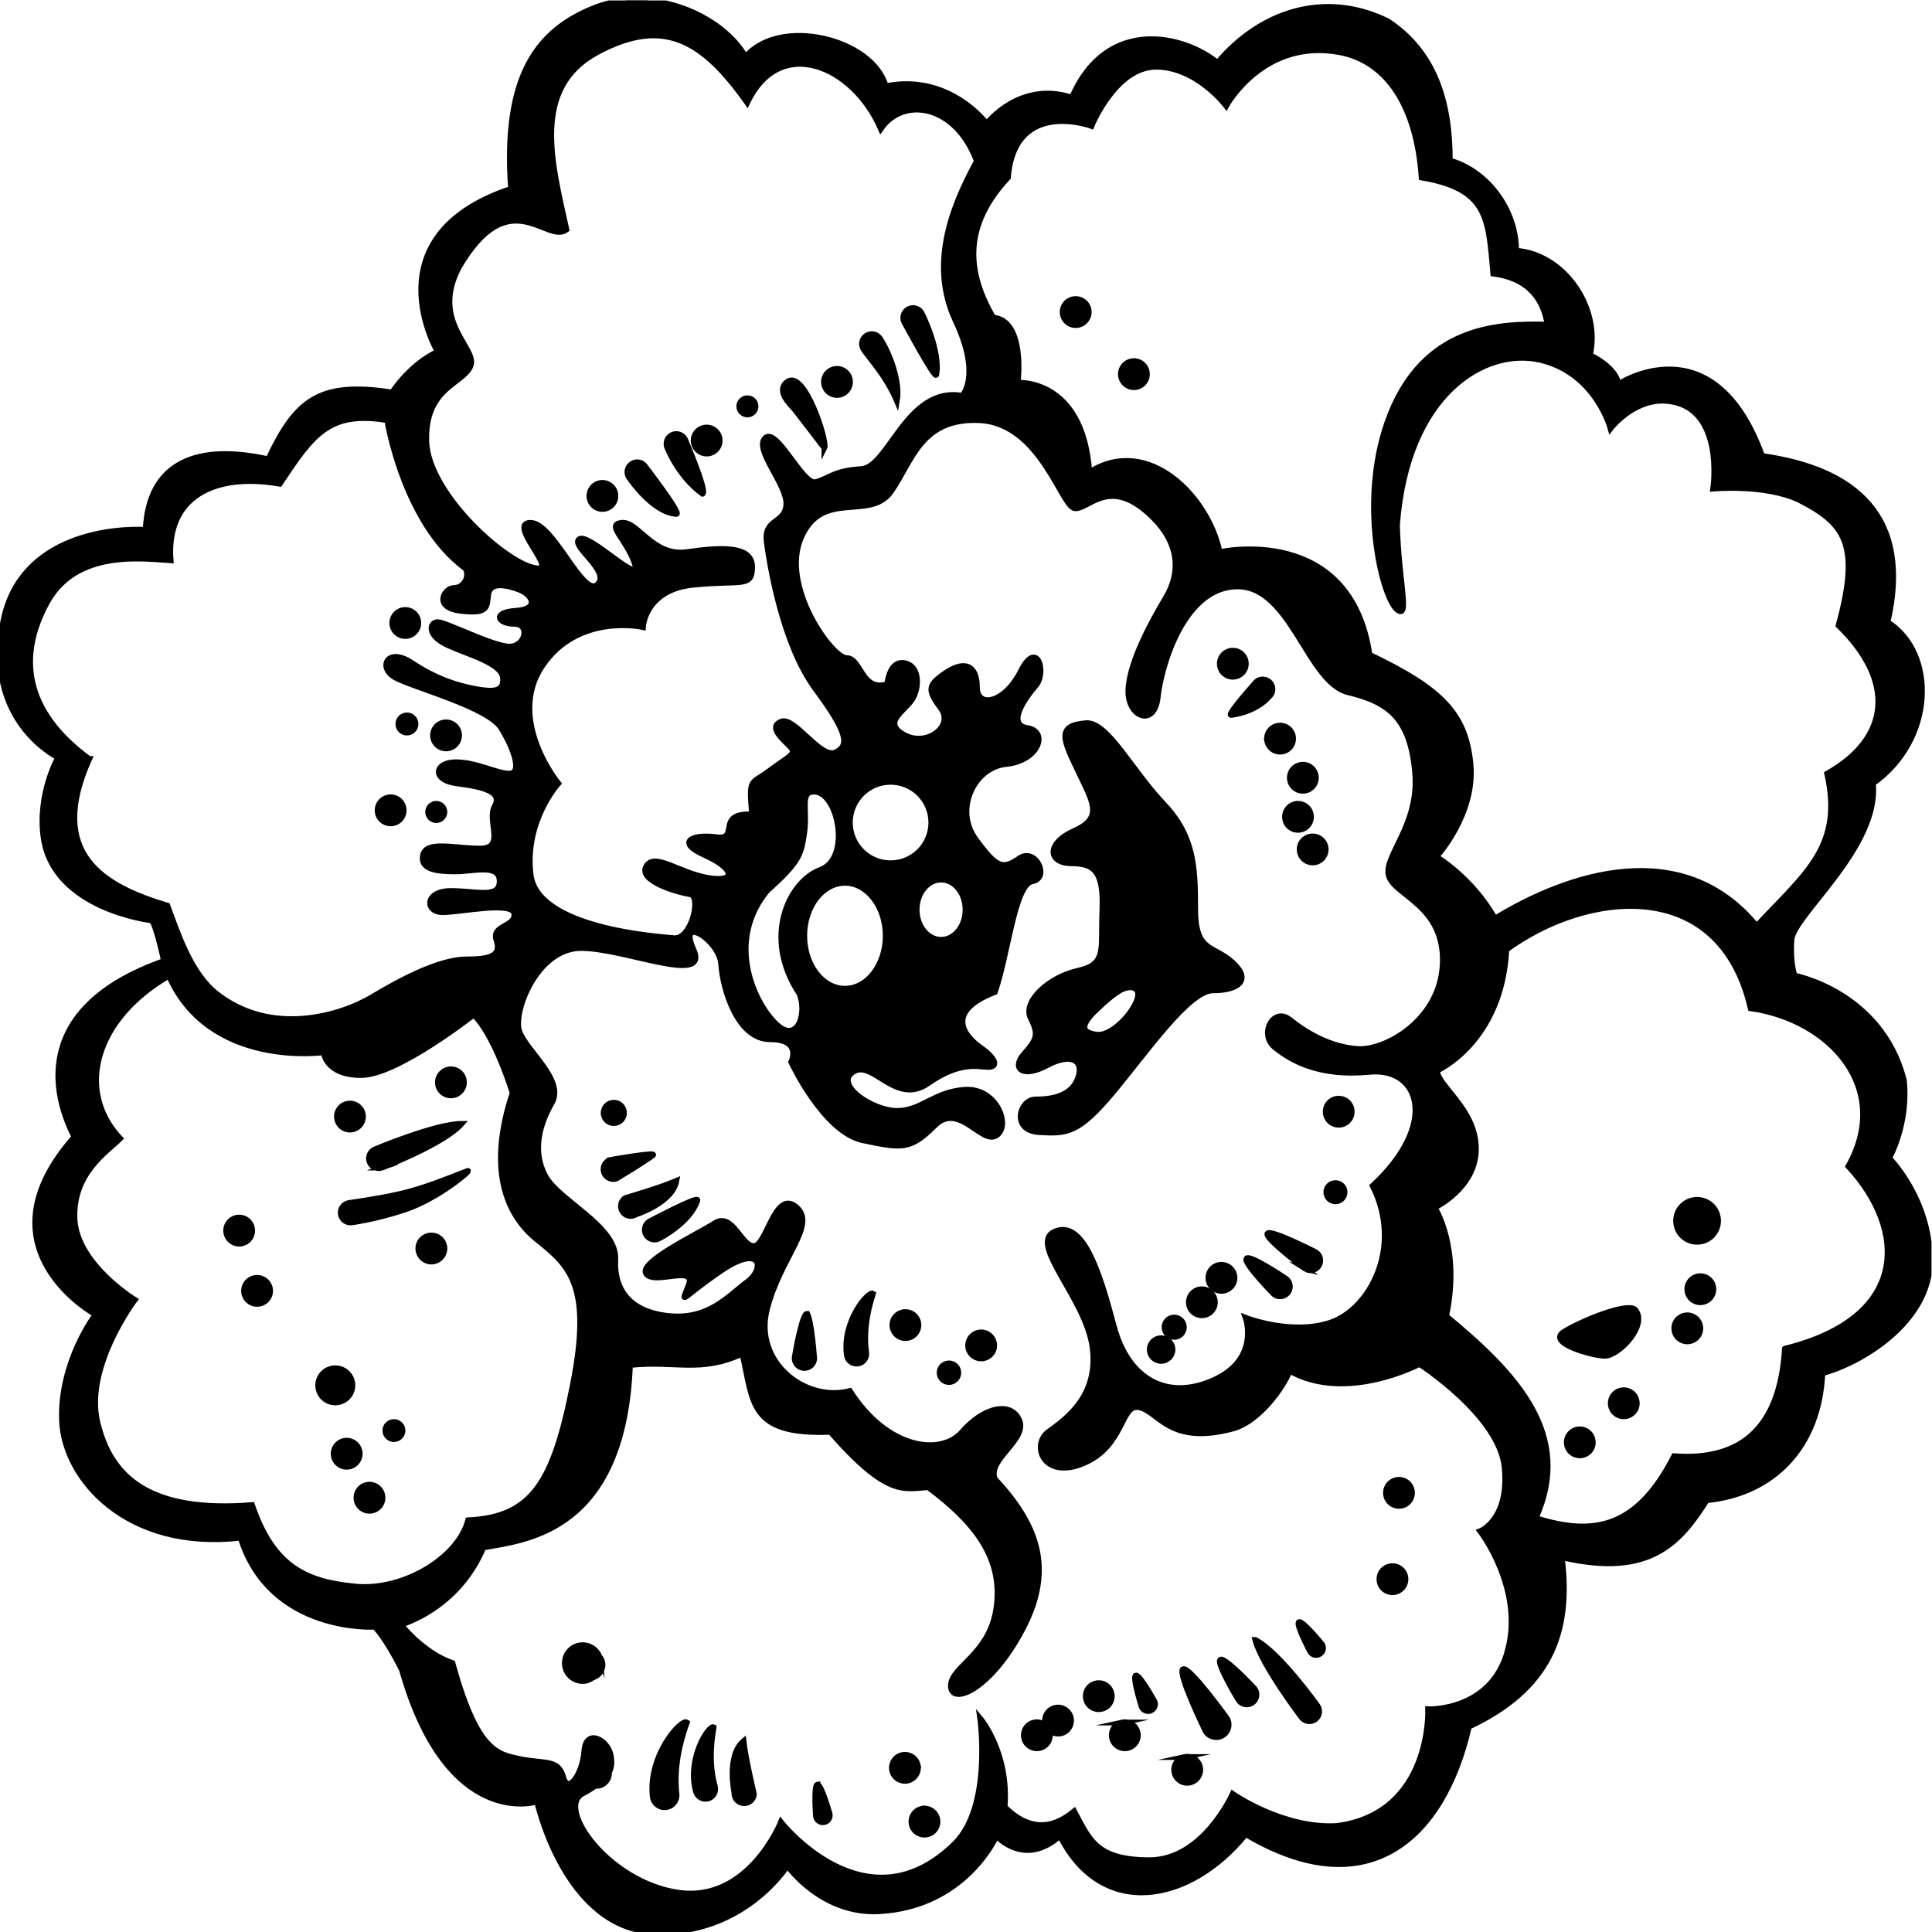 <?xml version="1.0" encoding="UTF-8" standalone="no"?>
<svg
   xmlns:dc="http://purl.org/dc/elements/1.1/"
   xmlns:cc="http://creativecommons.org/ns#"
   xmlns:rdf="http://www.w3.org/1999/02/22-rdf-syntax-ns#"
   xmlns:svg="http://www.w3.org/2000/svg"
   xmlns="http://www.w3.org/2000/svg"
   xmlns:sodipodi="http://sodipodi.sourceforge.net/DTD/sodipodi-0.dtd"
   xmlns:inkscape="http://www.inkscape.org/namespaces/inkscape"
   version="1.1"
   id="svg2"
   xml:space="preserve"
   width="178.669"
   height="178.669"
   viewBox="0 0 178.669 178.669"
   sodipodi:docname="vectorian008.pdf"><defs
     id="defs6"><clipPath
       clipPathUnits="userSpaceOnUse"
       id="clipPath24"><path
         d="M 0,0 H 134.002 V 134.002 H 0 Z"
         id="path22" /></clipPath></defs><sodipodi:namedview
     pagecolor="#ffffff"
     bordercolor="#666666"
     borderopacity="1"
     objecttolerance="10"
     gridtolerance="10"
     guidetolerance="10"
     inkscape:pageopacity="0"
     inkscape:pageshadow="2"
     inkscape:window-width="640"
     inkscape:window-height="480"
     id="namedview4" /><g
     id="g10"
     inkscape:groupmode="layer"
     inkscape:label="vectorian008"
     transform="matrix(1.333,0,0,-1.333,0,178.669)"><g
       id="g12"
       transform="translate(72,62)"><g
         id="g14"
         transform="translate(-72,-62)"><g
           id="g16"><g
             id="g18"><g
               id="g20"
               clip-path="url(#clipPath24)"><path
                 d="m 62.225,106.225 c 0.239,1.37 -0.544,3.37 -1.182,4.329 -0.208,0.31 -0.631,0.395 -0.941,0.188 -0.31,-0.208 -0.393,-0.63 -0.188,-0.941 0.459,-0.69 1.569,-1.828 2.311,-3.576 z"
                 style="fill:#000000;fill-opacity:1;fill-rule:nonzero;stroke:#000000;stroke-width:0.399;stroke-linecap:butt;stroke-linejoin:miter;stroke-miterlimit:10;stroke-dasharray:none;stroke-opacity:1"
                 id="path26" /><path
                 d="m 57.195,102.954 c 0.221,0.421 -1.376,5.471 -2.579,4.59 -0.138,-0.105 -0.251,-0.251 -0.289,-0.417 -0.134,-0.593 0.553,-1.174 0.88,-1.587 0.668,-0.856 1.322,-1.724 1.988,-2.585 z"
                 style="fill:#000000;fill-opacity:1;fill-rule:nonzero;stroke:#000000;stroke-width:0.399;stroke-linecap:butt;stroke-linejoin:miter;stroke-miterlimit:10;stroke-dasharray:none;stroke-opacity:1"
                 id="path28" /><path
                 d="m 48.741,99.78 c 0.33,0.176 -1.224,3.781 -1.224,3.781 -0.172,0.332 -0.585,0.459 -0.917,0.285 -0.328,-0.176 -0.457,-0.585 -0.283,-0.917 0,0 0.777,-1.961 2.423,-3.149 z"
                 style="fill:#000000;fill-opacity:1;fill-rule:nonzero;stroke:#000000;stroke-width:0.399;stroke-linecap:butt;stroke-linejoin:miter;stroke-miterlimit:10;stroke-dasharray:none;stroke-opacity:1"
                 id="path30" /><path
                 d="m 46.928,98.38 c 0.376,-0.022 -2.228,3.368 -2.228,3.368 -0.255,0.277 -0.688,0.287 -0.957,0.032 -0.275,-0.253 -0.289,-0.684 -0.034,-0.957 0,0 1.577,-2.34 3.218,-2.443 z"
                 style="fill:#000000;fill-opacity:1;fill-rule:nonzero;stroke:#000000;stroke-width:0.399;stroke-linecap:butt;stroke-linejoin:miter;stroke-miterlimit:10;stroke-dasharray:none;stroke-opacity:1"
                 id="path32" /><path
                 d="m 64.955,108.042 c 0.298,1.662 -0.984,4.198 -0.984,4.198 -0.142,0.346 -0.538,0.514 -0.886,0.374 -0.346,-0.144 -0.512,-0.54 -0.37,-0.888 0,0 2.176,-4.052 2.24,-3.684 z"
                 style="fill:#000000;fill-opacity:1;fill-rule:nonzero;stroke:#000000;stroke-width:0.399;stroke-linecap:butt;stroke-linejoin:miter;stroke-miterlimit:10;stroke-dasharray:none;stroke-opacity:1"
                 id="path34" /><path
                 d="m 26.509,53.034 c 0.115,0.045 4.311,1.672 5.503,3.032 -1.793,-0.002 -5.942,-1.749 -5.973,-1.759 -0.35,-0.133 -0.53,-0.52 -0.401,-0.87 0.132,-0.354 0.52,-0.532 0.872,-0.403 z"
                 style="fill:#000000;fill-opacity:1;fill-rule:nonzero;stroke:#000000;stroke-width:0.399;stroke-linecap:butt;stroke-linejoin:miter;stroke-miterlimit:10;stroke-dasharray:none;stroke-opacity:1"
                 id="path36" /><path
                 d="m 87.089,20.26 c 0.455,-1.736 3.176,-5.319 3.194,-5.343 0.211,-0.308 0.636,-0.385 0.943,-0.174 0.308,0.213 0.385,0.636 0.174,0.945 -0.071,0.103 -2.694,3.76 -4.311,4.572 z"
                 style="fill:#000000;fill-opacity:1;fill-rule:nonzero;stroke:#000000;stroke-width:0.399;stroke-linecap:butt;stroke-linejoin:miter;stroke-miterlimit:10;stroke-dasharray:none;stroke-opacity:1"
                 id="path38" /><path
                 d="m 32.441,52.797 c -3.491,-1.37 -4.337,-1.649 -8.225,-2.222 -0.372,-0.057 -0.629,-0.401 -0.571,-0.771 0.053,-0.372 0.399,-0.627 0.769,-0.571 1.309,0.194 2.554,0.52 3.647,0.88 2.364,0.777 4.726,2.823 4.38,2.684 z"
                 style="fill:#000000;fill-opacity:1;fill-rule:nonzero;stroke:#000000;stroke-width:0.399;stroke-linecap:butt;stroke-linejoin:miter;stroke-miterlimit:10;stroke-dasharray:none;stroke-opacity:1"
                 id="path40" /><path
                 d="m 42.319,53.556 c -0.35,-0.125 -0.538,-0.514 -0.409,-0.868 0.125,-0.352 0.514,-0.536 0.864,-0.411 0,0 2.06,1.241 2.524,1.619 0.289,0.239 -2.979,-0.34 -2.979,-0.34 z"
                 style="fill:#000000;fill-opacity:1;fill-rule:nonzero;stroke:#000000;stroke-width:0.399;stroke-linecap:butt;stroke-linejoin:miter;stroke-miterlimit:10;stroke-dasharray:none;stroke-opacity:1"
                 id="path42" /><path
                 d="m 46.926,52.109 c -1.188,-0.51 -3.548,-1.19 -3.548,-1.19 -0.312,-0.208 -0.395,-0.627 -0.19,-0.939 0.21,-0.312 0.631,-0.397 0.941,-0.19 0,0 2.512,0.791 2.797,2.319 z"
                 style="fill:#000000;fill-opacity:1;fill-rule:nonzero;stroke:#000000;stroke-width:0.399;stroke-linecap:butt;stroke-linejoin:miter;stroke-miterlimit:10;stroke-dasharray:none;stroke-opacity:1"
                 id="path44" /><path
                 d="m 50.952,9.659 c -0.026,-0.372 0.257,-0.694 0.629,-0.723 0.374,-0.026 0.698,0.257 0.725,0.629 0,0 -0.577,2.39 -0.723,3.671 -1.186,-1 -0.631,-3.576 -0.631,-3.576 z"
                 style="fill:#000000;fill-opacity:1;fill-rule:nonzero;stroke:#000000;stroke-width:0.399;stroke-linecap:butt;stroke-linejoin:miter;stroke-miterlimit:10;stroke-dasharray:none;stroke-opacity:1"
                 id="path46" /><path
                 d="m 45.028,49.275 c -0.31,-0.21 -0.387,-0.635 -0.178,-0.941 0.213,-0.31 0.635,-0.387 0.945,-0.176 0,0 2.089,1.069 2.585,2.601 0.115,0.358 -3.352,-1.484 -3.352,-1.484 z"
                 style="fill:#000000;fill-opacity:1;fill-rule:nonzero;stroke:#000000;stroke-width:0.399;stroke-linecap:butt;stroke-linejoin:miter;stroke-miterlimit:10;stroke-dasharray:none;stroke-opacity:1"
                 id="path48" /><path
                 d="m 55.131,39.85 c -0.022,-0.372 0.261,-0.694 0.635,-0.718 0.373,-0.026 0.696,0.261 0.721,0.637 0,0 -0.182,2.564 -0.484,3.125 -0.374,0.024 -0.872,-3.044 -0.872,-3.044 z"
                 style="fill:#000000;fill-opacity:1;fill-rule:nonzero;stroke:#000000;stroke-width:0.399;stroke-linecap:butt;stroke-linejoin:miter;stroke-miterlimit:10;stroke-dasharray:none;stroke-opacity:1"
                 id="path50" /><path
                 d="m 58.754,40.014 c 0.053,-0.372 0.395,-0.629 0.767,-0.575 0.368,0.051 0.629,0.397 0.573,0.767 -0.255,1.797 0.279,3.483 0.468,4.078 -0.306,0.21 -2.145,-1.923 -1.809,-4.269 z"
                 style="fill:#000000;fill-opacity:1;fill-rule:nonzero;stroke:#000000;stroke-width:0.399;stroke-linecap:butt;stroke-linejoin:miter;stroke-miterlimit:10;stroke-dasharray:none;stroke-opacity:1"
                 id="path52" /><path
                 d="m 86.48,46.723 c -0.243,-0.289 1.894,-2.465 1.894,-2.465 0.287,-0.239 0.714,-0.202 0.955,0.087 0.239,0.289 0.2,0.714 -0.087,0.955 0,0 -2.522,1.71 -2.761,1.423 z"
                 style="fill:#000000;fill-opacity:1;fill-rule:nonzero;stroke:#000000;stroke-width:0.399;stroke-linecap:butt;stroke-linejoin:miter;stroke-miterlimit:10;stroke-dasharray:none;stroke-opacity:1"
                 id="path54" /><path
                 d="m 84.664,18.886 c -0.3,-0.227 1.287,-2.827 1.287,-2.827 0.225,-0.298 0.65,-0.36 0.951,-0.132 0.298,0.225 0.356,0.65 0.132,0.951 0,0 -2.073,2.234 -2.37,2.008 z"
                 style="fill:#000000;fill-opacity:1;fill-rule:nonzero;stroke:#000000;stroke-width:0.399;stroke-linecap:butt;stroke-linejoin:miter;stroke-miterlimit:10;stroke-dasharray:none;stroke-opacity:1"
                 id="path56" /><path
                 d="M 56.708,10.219 C 56.445,10.173 56.61,8.013 56.61,8.013 56.657,7.752 56.91,7.576 57.169,7.621 c 0.263,0.045 0.437,0.296 0.391,0.559 0,0 -0.589,2.085 -0.852,2.038 z"
                 style="fill:#000000;fill-opacity:1;fill-rule:nonzero;stroke:#000000;stroke-width:0.399;stroke-linecap:butt;stroke-linejoin:miter;stroke-miterlimit:10;stroke-dasharray:none;stroke-opacity:1"
                 id="path58" /><path
                 d="m 78.797,17.789 c -0.243,-0.103 0.409,-2.17 0.409,-2.17 0.105,-0.243 0.386,-0.358 0.631,-0.253 0.245,0.105 0.36,0.387 0.255,0.631 0,0 -1.048,1.898 -1.295,1.793 z"
                 style="fill:#000000;fill-opacity:1;fill-rule:nonzero;stroke:#000000;stroke-width:0.399;stroke-linecap:butt;stroke-linejoin:miter;stroke-miterlimit:10;stroke-dasharray:none;stroke-opacity:1"
                 id="path60" /><path
                 d="m 90.113,21.497 c -0.221,-0.148 0.795,-2.062 0.795,-2.062 0.144,-0.221 0.443,-0.283 0.666,-0.134 0.221,0.142 0.281,0.443 0.136,0.666 0,0 -1.374,1.674 -1.597,1.53 z"
                 style="fill:#000000;fill-opacity:1;fill-rule:nonzero;stroke:#000000;stroke-width:0.399;stroke-linecap:butt;stroke-linejoin:miter;stroke-miterlimit:10;stroke-dasharray:none;stroke-opacity:1"
                 id="path62" /><path
                 d="m 90.556,46.015 c 0.318,-0.202 0.737,-0.103 0.937,0.213 0.196,0.318 0.103,0.737 -0.219,0.935 0,0 -3.143,1.609 -3.342,1.291 -0.2,-0.316 2.625,-2.439 2.625,-2.439 z"
                 style="fill:#000000;fill-opacity:1;fill-rule:nonzero;stroke:#000000;stroke-width:0.399;stroke-linecap:butt;stroke-linejoin:miter;stroke-miterlimit:10;stroke-dasharray:none;stroke-opacity:1"
                 id="path64" /><path
                 d="m 82.078,18.228 c -0.409,-0.247 1.56,-4.287 1.56,-4.287 0.243,-0.409 0.773,-0.542 1.182,-0.296 0.409,0.243 0.541,0.769 0.296,1.18 0,0 -2.631,3.647 -3.038,3.404 z"
                 style="fill:#000000;fill-opacity:1;fill-rule:nonzero;stroke:#000000;stroke-width:0.399;stroke-linecap:butt;stroke-linejoin:miter;stroke-miterlimit:10;stroke-dasharray:none;stroke-opacity:1"
                 id="path66" /><path
                 d="m 49.511,14.206 c -0.332,0.166 -1.868,-2.192 -1.222,-4.473 0.103,-0.362 0.478,-0.569 0.838,-0.468 0.362,0.103 0.569,0.476 0.467,0.838 -0.496,1.747 -0.188,3.487 -0.083,4.103 z"
                 style="fill:#000000;fill-opacity:1;fill-rule:nonzero;stroke:#000000;stroke-width:0.399;stroke-linecap:butt;stroke-linejoin:miter;stroke-miterlimit:10;stroke-dasharray:none;stroke-opacity:1"
                 id="path68" /><path
                 d="m 45.287,9.391 c 0.049,-0.455 0.461,-0.785 0.917,-0.729 0.453,0.051 0.779,0.461 0.727,0.917 -0.251,2.204 0.465,4.242 0.72,4.961 -0.37,0.269 -2.688,-2.271 -2.364,-5.149 z"
                 style="fill:#000000;fill-opacity:1;fill-rule:nonzero;stroke:#000000;stroke-width:0.399;stroke-linecap:butt;stroke-linejoin:miter;stroke-miterlimit:10;stroke-dasharray:none;stroke-opacity:1"
                 id="path70" /><path
                 d="m 85.419,84.433 c 1.832,0.259 2.609,1.263 2.609,1.263 0.295,0.235 0.336,0.662 0.099,0.951 -0.237,0.29 -0.664,0.334 -0.955,0.097 0,0 -2.123,-2.36 -1.753,-2.311 z"
                 style="fill:#000000;fill-opacity:1;fill-rule:nonzero;stroke:#000000;stroke-width:0.399;stroke-linecap:butt;stroke-linejoin:miter;stroke-miterlimit:10;stroke-dasharray:none;stroke-opacity:1"
                 id="path72" /><path
                 d="m 41.795,98.726 c 0.498,0 0.901,0.405 0.901,0.905 0,0.496 -0.403,0.903 -0.901,0.903 -0.502,0 -0.903,-0.407 -0.903,-0.903 0,-0.5 0.401,-0.905 0.903,-0.905 z"
                 style="fill:#000000;fill-opacity:1;fill-rule:nonzero;stroke:#000000;stroke-width:0.399;stroke-linecap:butt;stroke-linejoin:miter;stroke-miterlimit:10;stroke-dasharray:none;stroke-opacity:1"
                 id="path74" /><path
                 d="m 49.025,102.569 c 0.5,0 0.905,0.405 0.905,0.903 0,0.498 -0.405,0.903 -0.905,0.903 -0.498,0 -0.903,-0.405 -0.903,-0.903 0,-0.498 0.405,-0.903 0.903,-0.903 z"
                 style="fill:#000000;fill-opacity:1;fill-rule:nonzero;stroke:#000000;stroke-width:0.399;stroke-linecap:butt;stroke-linejoin:miter;stroke-miterlimit:10;stroke-dasharray:none;stroke-opacity:1"
                 id="path76" /><path
                 d="m 51.852,105.281 c 0.312,0 0.565,0.251 0.565,0.565 0,0.31 -0.253,0.563 -0.565,0.563 -0.31,0 -0.565,-0.253 -0.565,-0.563 0,-0.314 0.255,-0.565 0.565,-0.565 z"
                 style="fill:#000000;fill-opacity:1;fill-rule:nonzero;stroke:#000000;stroke-width:0.399;stroke-linecap:butt;stroke-linejoin:miter;stroke-miterlimit:10;stroke-dasharray:none;stroke-opacity:1"
                 id="path78" /><path
                 d="m 58.066,106.634 c 0.502,0 0.905,0.407 0.905,0.907 0,0.498 -0.403,0.903 -0.905,0.903 -0.498,0 -0.903,-0.405 -0.903,-0.903 0,-0.5 0.405,-0.907 0.903,-0.907 z"
                 style="fill:#000000;fill-opacity:1;fill-rule:nonzero;stroke:#000000;stroke-width:0.399;stroke-linecap:butt;stroke-linejoin:miter;stroke-miterlimit:10;stroke-dasharray:none;stroke-opacity:1"
                 id="path80" /><path
                 d="m 74.628,111.481 c 0.498,0 0.905,0.407 0.905,0.907 0,0.5 -0.407,0.901 -0.905,0.901 -0.502,0 -0.905,-0.401 -0.905,-0.901 0,-0.5 0.403,-0.907 0.905,-0.907 z"
                 style="fill:#000000;fill-opacity:1;fill-rule:nonzero;stroke:#000000;stroke-width:0.399;stroke-linecap:butt;stroke-linejoin:miter;stroke-miterlimit:10;stroke-dasharray:none;stroke-opacity:1"
                 id="path82" /><path
                 d="m 78.667,107.174 c 0.5,0 0.903,0.405 0.903,0.905 0,0.5 -0.403,0.903 -0.903,0.903 -0.498,0 -0.905,-0.403 -0.905,-0.903 0,-0.5 0.407,-0.905 0.905,-0.905 z"
                 style="fill:#000000;fill-opacity:1;fill-rule:nonzero;stroke:#000000;stroke-width:0.399;stroke-linecap:butt;stroke-linejoin:miter;stroke-miterlimit:10;stroke-dasharray:none;stroke-opacity:1"
                 id="path84" /><path
                 d="m 28.118,89.912 c 0.5,0 0.903,0.401 0.903,0.903 0,0.498 -0.403,0.903 -0.903,0.903 -0.498,0 -0.903,-0.405 -0.903,-0.903 0,-0.502 0.405,-0.903 0.903,-0.903 z"
                 style="fill:#000000;fill-opacity:1;fill-rule:nonzero;stroke:#000000;stroke-width:0.399;stroke-linecap:butt;stroke-linejoin:miter;stroke-miterlimit:10;stroke-dasharray:none;stroke-opacity:1"
                 id="path86" /><path
                 d="m 28.231,83.211 c 0.33,0 0.597,0.265 0.597,0.595 0,0.332 -0.267,0.597 -0.597,0.597 -0.328,0 -0.595,-0.265 -0.595,-0.597 0,-0.33 0.267,-0.595 0.595,-0.595 z"
                 style="fill:#000000;fill-opacity:1;fill-rule:nonzero;stroke:#000000;stroke-width:0.399;stroke-linecap:butt;stroke-linejoin:miter;stroke-miterlimit:10;stroke-dasharray:none;stroke-opacity:1"
                 id="path88" /><path
                 d="m 30.945,82.113 c 0.5,0 0.905,0.405 0.905,0.905 0,0.498 -0.405,0.903 -0.905,0.903 -0.5,0 -0.903,-0.405 -0.903,-0.903 0,-0.5 0.403,-0.905 0.903,-0.905 z"
                 style="fill:#000000;fill-opacity:1;fill-rule:nonzero;stroke:#000000;stroke-width:0.399;stroke-linecap:butt;stroke-linejoin:miter;stroke-miterlimit:10;stroke-dasharray:none;stroke-opacity:1"
                 id="path90" /><path
                 d="m 27.104,76.914 c 0.498,0 0.901,0.403 0.901,0.903 0,0.5 -0.403,0.905 -0.901,0.905 -0.502,0 -0.907,-0.405 -0.907,-0.905 0,-0.5 0.405,-0.903 0.907,-0.903 z"
                 style="fill:#000000;fill-opacity:1;fill-rule:nonzero;stroke:#000000;stroke-width:0.399;stroke-linecap:butt;stroke-linejoin:miter;stroke-miterlimit:10;stroke-dasharray:none;stroke-opacity:1"
                 id="path92" /><path
                 d="m 30.267,77.139 c 0.31,0 0.565,0.253 0.565,0.567 0,0.312 -0.255,0.563 -0.565,0.563 -0.312,0 -0.565,-0.251 -0.565,-0.563 0,-0.314 0.253,-0.567 0.565,-0.567 z"
                 style="fill:#000000;fill-opacity:1;fill-rule:nonzero;stroke:#000000;stroke-width:0.399;stroke-linecap:butt;stroke-linejoin:miter;stroke-miterlimit:10;stroke-dasharray:none;stroke-opacity:1"
                 id="path94" /><path
                 d="m 31.285,58.041 c 0.5,0 0.903,0.405 0.903,0.903 0,0.502 -0.403,0.905 -0.903,0.905 -0.5,0 -0.907,-0.403 -0.907,-0.905 0,-0.498 0.407,-0.903 0.907,-0.903 z"
                 style="fill:#000000;fill-opacity:1;fill-rule:nonzero;stroke:#000000;stroke-width:0.399;stroke-linecap:butt;stroke-linejoin:miter;stroke-miterlimit:10;stroke-dasharray:none;stroke-opacity:1"
                 id="path96" /><path
                 d="m 24.278,55.667 c 0.498,0 0.903,0.407 0.903,0.905 0,0.498 -0.405,0.901 -0.903,0.901 -0.5,0 -0.903,-0.403 -0.903,-0.901 0,-0.498 0.403,-0.905 0.903,-0.905 z"
                 style="fill:#000000;fill-opacity:1;fill-rule:nonzero;stroke:#000000;stroke-width:0.399;stroke-linecap:butt;stroke-linejoin:miter;stroke-miterlimit:10;stroke-dasharray:none;stroke-opacity:1"
                 id="path98" /><path
                 d="m 17.496,48.662 c 0,0.5 -0.405,0.903 -0.903,0.903 -0.5,0 -0.903,-0.403 -0.903,-0.903 0,-0.502 0.403,-0.905 0.903,-0.905 0.498,0 0.903,0.403 0.903,0.905 z"
                 style="fill:#000000;fill-opacity:1;fill-rule:nonzero;stroke:#000000;stroke-width:0.399;stroke-linecap:butt;stroke-linejoin:miter;stroke-miterlimit:10;stroke-dasharray:none;stroke-opacity:1"
                 id="path100" /><path
                 d="m 17.836,45.383 c -0.5,0 -0.905,-0.403 -0.905,-0.903 0,-0.5 0.405,-0.903 0.905,-0.903 0.498,0 0.905,0.403 0.905,0.903 0,0.5 -0.407,0.903 -0.905,0.903 z"
                 style="fill:#000000;fill-opacity:1;fill-rule:nonzero;stroke:#000000;stroke-width:0.399;stroke-linecap:butt;stroke-linejoin:miter;stroke-miterlimit:10;stroke-dasharray:none;stroke-opacity:1"
                 id="path102" /><path
                 d="m 29.927,48.322 c -0.498,0 -0.905,-0.403 -0.905,-0.901 0,-0.502 0.407,-0.907 0.905,-0.907 0.5,0 0.905,0.405 0.905,0.907 0,0.498 -0.405,0.901 -0.905,0.901 z"
                 style="fill:#000000;fill-opacity:1;fill-rule:nonzero;stroke:#000000;stroke-width:0.399;stroke-linecap:butt;stroke-linejoin:miter;stroke-miterlimit:10;stroke-dasharray:none;stroke-opacity:1"
                 id="path104" /><path
                 d="m 24.052,34.085 c -0.5,0 -0.905,-0.405 -0.905,-0.907 0,-0.498 0.405,-0.901 0.905,-0.901 0.498,0 0.903,0.403 0.903,0.901 0,0.502 -0.405,0.907 -0.903,0.907 z"
                 style="fill:#000000;fill-opacity:1;fill-rule:nonzero;stroke:#000000;stroke-width:0.399;stroke-linecap:butt;stroke-linejoin:miter;stroke-miterlimit:10;stroke-dasharray:none;stroke-opacity:1"
                 id="path106" /><path
                 d="m 27.328,35.381 c -0.328,0 -0.593,-0.265 -0.593,-0.591 0,-0.328 0.265,-0.595 0.593,-0.595 0.328,0 0.597,0.267 0.597,0.595 0,0.326 -0.269,0.591 -0.597,0.591 z"
                 style="fill:#000000;fill-opacity:1;fill-rule:nonzero;stroke:#000000;stroke-width:0.399;stroke-linecap:butt;stroke-linejoin:miter;stroke-miterlimit:10;stroke-dasharray:none;stroke-opacity:1"
                 id="path108" /><path
                 d="m 25.634,31.033 c -0.502,0 -0.905,-0.405 -0.905,-0.903 0,-0.502 0.403,-0.907 0.905,-0.907 0.498,0 0.903,0.405 0.903,0.907 0,0.498 -0.405,0.903 -0.903,0.903 z"
                 style="fill:#000000;fill-opacity:1;fill-rule:nonzero;stroke:#000000;stroke-width:0.399;stroke-linecap:butt;stroke-linejoin:miter;stroke-miterlimit:10;stroke-dasharray:none;stroke-opacity:1"
                 id="path110" /><path
                 d="m 42.583,56.118 c 0.391,0 0.708,0.316 0.708,0.708 0,0.391 -0.316,0.708 -0.708,0.708 -0.387,0 -0.706,-0.316 -0.706,-0.708 0,-0.391 0.318,-0.708 0.706,-0.708 z"
                 style="fill:#000000;fill-opacity:1;fill-rule:nonzero;stroke:#000000;stroke-width:0.399;stroke-linecap:butt;stroke-linejoin:miter;stroke-miterlimit:10;stroke-dasharray:none;stroke-opacity:1"
                 id="path112" /><path
                 d="m 62.814,43.009 c -0.498,0 -0.903,-0.401 -0.903,-0.903 0,-0.498 0.405,-0.903 0.903,-0.903 0.498,0 0.903,0.405 0.903,0.903 0,0.502 -0.405,0.903 -0.903,0.903 z"
                 style="fill:#000000;fill-opacity:1;fill-rule:nonzero;stroke:#000000;stroke-width:0.399;stroke-linecap:butt;stroke-linejoin:miter;stroke-miterlimit:10;stroke-dasharray:none;stroke-opacity:1"
                 id="path114" /><path
                 d="m 68.068,41.598 c -0.498,0 -0.903,-0.405 -0.903,-0.903 0,-0.5 0.405,-0.903 0.903,-0.903 0.5,0 0.905,0.403 0.905,0.903 0,0.498 -0.405,0.903 -0.905,0.903 z"
                 style="fill:#000000;fill-opacity:1;fill-rule:nonzero;stroke:#000000;stroke-width:0.399;stroke-linecap:butt;stroke-linejoin:miter;stroke-miterlimit:10;stroke-dasharray:none;stroke-opacity:1"
                 id="path116" /><path
                 d="m 81.464,42.629 c -0.374,0 -0.674,-0.3 -0.674,-0.672 0,-0.374 0.3,-0.672 0.674,-0.672 0.368,0 0.67,0.298 0.67,0.672 0,0.372 -0.303,0.672 -0.67,0.672 z"
                 style="fill:#000000;fill-opacity:1;fill-rule:nonzero;stroke:#000000;stroke-width:0.399;stroke-linecap:butt;stroke-linejoin:miter;stroke-miterlimit:10;stroke-dasharray:none;stroke-opacity:1"
                 id="path118" /><path
                 d="m 83.383,44.59 c -0.5,0 -0.905,-0.403 -0.905,-0.901 0,-0.5 0.405,-0.903 0.905,-0.903 0.498,0 0.901,0.403 0.901,0.903 0,0.498 -0.403,0.901 -0.901,0.901 z"
                 style="fill:#000000;fill-opacity:1;fill-rule:nonzero;stroke:#000000;stroke-width:0.399;stroke-linecap:butt;stroke-linejoin:miter;stroke-miterlimit:10;stroke-dasharray:none;stroke-opacity:1"
                 id="path120" /><path
                 d="m 84.735,46.288 c -0.498,0 -0.901,-0.403 -0.901,-0.905 0,-0.5 0.403,-0.903 0.901,-0.903 0.504,0 0.909,0.403 0.909,0.903 0,0.502 -0.405,0.905 -0.909,0.905 z"
                 style="fill:#000000;fill-opacity:1;fill-rule:nonzero;stroke:#000000;stroke-width:0.399;stroke-linecap:butt;stroke-linejoin:miter;stroke-miterlimit:10;stroke-dasharray:none;stroke-opacity:1"
                 id="path122" /><path
                 d="m 92.651,51.957 c -0.352,0 -0.636,-0.283 -0.636,-0.632 0,-0.35 0.285,-0.633 0.636,-0.633 0.348,0 0.633,0.283 0.633,0.633 0,0.35 -0.285,0.632 -0.633,0.632 z"
                 style="fill:#000000;fill-opacity:1;fill-rule:nonzero;stroke:#000000;stroke-width:0.399;stroke-linecap:butt;stroke-linejoin:miter;stroke-miterlimit:10;stroke-dasharray:none;stroke-opacity:1"
                 id="path124" /><path
                 d="m 92.875,56.005 c 0.502,0 0.903,0.407 0.903,0.905 0,0.5 -0.401,0.903 -0.903,0.903 -0.5,0 -0.903,-0.403 -0.903,-0.903 0,-0.498 0.403,-0.905 0.903,-0.905 z"
                 style="fill:#000000;fill-opacity:1;fill-rule:nonzero;stroke:#000000;stroke-width:0.399;stroke-linecap:butt;stroke-linejoin:miter;stroke-miterlimit:10;stroke-dasharray:none;stroke-opacity:1"
                 id="path126" /><path
                 d="m 90.165,75.105 c 0,-0.498 0.403,-0.903 0.903,-0.903 0.498,0 0.903,0.405 0.903,0.903 0,0.5 -0.405,0.903 -0.903,0.903 -0.5,0 -0.903,-0.403 -0.903,-0.903 z"
                 style="fill:#000000;fill-opacity:1;fill-rule:nonzero;stroke:#000000;stroke-width:0.399;stroke-linecap:butt;stroke-linejoin:miter;stroke-miterlimit:10;stroke-dasharray:none;stroke-opacity:1"
                 id="path128" /><path
                 d="m 90.932,77.56 c -0.105,0.488 -0.587,0.795 -1.073,0.69 -0.49,-0.109 -0.799,-0.591 -0.69,-1.077 0.105,-0.488 0.587,-0.797 1.075,-0.688 0.488,0.103 0.795,0.587 0.688,1.075 z"
                 style="fill:#000000;fill-opacity:1;fill-rule:nonzero;stroke:#000000;stroke-width:0.399;stroke-linecap:butt;stroke-linejoin:miter;stroke-miterlimit:10;stroke-dasharray:none;stroke-opacity:1"
                 id="path130" /><path
                 d="m 89.506,79.887 c 0.103,-0.492 0.589,-0.799 1.077,-0.69 0.486,0.105 0.795,0.587 0.688,1.075 -0.107,0.488 -0.587,0.797 -1.075,0.688 -0.49,-0.105 -0.797,-0.587 -0.69,-1.073 z"
                 style="fill:#000000;fill-opacity:1;fill-rule:nonzero;stroke:#000000;stroke-width:0.399;stroke-linecap:butt;stroke-linejoin:miter;stroke-miterlimit:10;stroke-dasharray:none;stroke-opacity:1"
                 id="path132" /><path
                 d="m 87.923,82.597 c 0.105,-0.486 0.589,-0.795 1.077,-0.688 0.488,0.105 0.795,0.587 0.69,1.075 -0.107,0.49 -0.589,0.797 -1.075,0.69 -0.49,-0.105 -0.799,-0.587 -0.692,-1.077 z"
                 style="fill:#000000;fill-opacity:1;fill-rule:nonzero;stroke:#000000;stroke-width:0.399;stroke-linecap:butt;stroke-linejoin:miter;stroke-miterlimit:10;stroke-dasharray:none;stroke-opacity:1"
                 id="path134" /><path
                 d="m 85.723,87.107 c 0.488,0.107 0.794,0.585 0.688,1.077 -0.103,0.484 -0.585,0.797 -1.075,0.688 -0.488,-0.107 -0.796,-0.587 -0.688,-1.077 0.103,-0.486 0.587,-0.795 1.075,-0.688 z"
                 style="fill:#000000;fill-opacity:1;fill-rule:nonzero;stroke:#000000;stroke-width:0.399;stroke-linecap:butt;stroke-linejoin:miter;stroke-miterlimit:10;stroke-dasharray:none;stroke-opacity:1"
                 id="path136" /><path
                 d="m 96.865,31.351 c -0.49,-0.109 -0.799,-0.589 -0.692,-1.079 0.107,-0.486 0.587,-0.795 1.077,-0.688 0.486,0.105 0.795,0.589 0.688,1.077 -0.105,0.486 -0.587,0.795 -1.073,0.69 z"
                 style="fill:#000000;fill-opacity:1;fill-rule:nonzero;stroke:#000000;stroke-width:0.399;stroke-linecap:butt;stroke-linejoin:miter;stroke-miterlimit:10;stroke-dasharray:none;stroke-opacity:1"
                 id="path138" /><path
                 d="m 96.411,25.36 c -0.488,-0.105 -0.797,-0.589 -0.69,-1.077 0.107,-0.488 0.589,-0.797 1.077,-0.688 0.486,0.103 0.797,0.589 0.688,1.077 -0.105,0.486 -0.587,0.794 -1.075,0.688 z"
                 style="fill:#000000;fill-opacity:1;fill-rule:nonzero;stroke:#000000;stroke-width:0.399;stroke-linecap:butt;stroke-linejoin:miter;stroke-miterlimit:10;stroke-dasharray:none;stroke-opacity:1"
                 id="path140" /><path
                 d="m 82.171,12.138 c -0.486,-0.107 -0.797,-0.587 -0.688,-1.077 0.105,-0.486 0.585,-0.795 1.073,-0.69 0.488,0.107 0.799,0.587 0.692,1.077 -0.105,0.486 -0.587,0.797 -1.077,0.69 z"
                 style="fill:#000000;fill-opacity:1;fill-rule:nonzero;stroke:#000000;stroke-width:0.399;stroke-linecap:butt;stroke-linejoin:miter;stroke-miterlimit:10;stroke-dasharray:none;stroke-opacity:1"
                 id="path142" /><path
                 d="m 77.842,14.532 c -0.486,-0.105 -0.797,-0.589 -0.69,-1.077 0.107,-0.486 0.591,-0.795 1.079,-0.688 0.486,0.107 0.796,0.587 0.688,1.075 -0.105,0.488 -0.589,0.797 -1.077,0.69 z"
                 style="fill:#000000;fill-opacity:1;fill-rule:nonzero;stroke:#000000;stroke-width:0.399;stroke-linecap:butt;stroke-linejoin:miter;stroke-miterlimit:10;stroke-dasharray:none;stroke-opacity:1"
                 id="path144" /><path
                 d="m 76.038,17.244 c -0.492,-0.105 -0.798,-0.587 -0.692,-1.075 0.107,-0.488 0.589,-0.797 1.077,-0.688 0.486,0.103 0.795,0.587 0.688,1.073 -0.105,0.488 -0.587,0.799 -1.073,0.69 z"
                 style="fill:#000000;fill-opacity:1;fill-rule:nonzero;stroke:#000000;stroke-width:0.399;stroke-linecap:butt;stroke-linejoin:miter;stroke-miterlimit:10;stroke-dasharray:none;stroke-opacity:1"
                 id="path146" /><path
                 d="m 73.211,15.55 c -0.488,-0.109 -0.799,-0.587 -0.69,-1.075 0.022,-0.103 0.067,-0.19 0.119,-0.269 -0.21,0.261 -0.55,0.403 -0.897,0.326 -0.49,-0.105 -0.799,-0.589 -0.692,-1.077 0.107,-0.486 0.589,-0.795 1.077,-0.688 0.488,0.107 0.797,0.587 0.69,1.075 -0.022,0.101 -0.067,0.186 -0.119,0.269 0.208,-0.263 0.549,-0.403 0.897,-0.328 0.488,0.107 0.797,0.589 0.69,1.077 -0.107,0.488 -0.589,0.795 -1.075,0.69 z"
                 style="fill:#000000;fill-opacity:1;fill-rule:nonzero;stroke:#000000;stroke-width:0.399;stroke-linecap:butt;stroke-linejoin:miter;stroke-miterlimit:10;stroke-dasharray:none;stroke-opacity:1"
                 id="path148" /><path
                 d="m 63.666,11.581 c -0.109,0.488 -0.593,0.797 -1.077,0.692 -0.49,-0.107 -0.799,-0.591 -0.69,-1.079 0.105,-0.486 0.589,-0.793 1.073,-0.688 0.49,0.107 0.797,0.589 0.694,1.075 z"
                 style="fill:#000000;fill-opacity:1;fill-rule:nonzero;stroke:#000000;stroke-width:0.399;stroke-linecap:butt;stroke-linejoin:miter;stroke-miterlimit:10;stroke-dasharray:none;stroke-opacity:1"
                 id="path150" /><path
                 d="m 41.583,19.102 c -0.18,0.464 -0.629,0.797 -1.156,0.797 -0.688,0 -1.241,-0.553 -1.241,-1.241 0,-0.688 0.553,-1.245 1.241,-1.245 0.275,0 0.518,0.109 0.723,0.257 0.449,0.134 0.731,0.587 0.629,1.052 -0.032,0.15 -0.105,0.271 -0.196,0.382 z"
                 style="fill:#000000;fill-opacity:1;fill-rule:nonzero;stroke:#000000;stroke-width:0.399;stroke-linecap:butt;stroke-linejoin:miter;stroke-miterlimit:10;stroke-dasharray:none;stroke-opacity:1"
                 id="path152" /><path
                 d="M 63.945,8.543 C 63.455,8.436 63.146,7.954 63.253,7.465 c 0.107,-0.488 0.589,-0.797 1.077,-0.69 0.49,0.107 0.797,0.589 0.688,1.079 -0.107,0.484 -0.587,0.793 -1.073,0.688 z"
                 style="fill:#000000;fill-opacity:1;fill-rule:nonzero;stroke:#000000;stroke-width:0.399;stroke-linecap:butt;stroke-linejoin:miter;stroke-miterlimit:10;stroke-dasharray:none;stroke-opacity:1"
                 id="path154" /><path
                 d="m 109.407,34.853 c -0.488,-0.107 -0.796,-0.589 -0.688,-1.077 0.103,-0.488 0.585,-0.795 1.073,-0.688 0.49,0.105 0.8,0.587 0.69,1.075 -0.105,0.49 -0.589,0.797 -1.075,0.69 z"
                 style="fill:#000000;fill-opacity:1;fill-rule:nonzero;stroke:#000000;stroke-width:0.399;stroke-linecap:butt;stroke-linejoin:miter;stroke-miterlimit:10;stroke-dasharray:none;stroke-opacity:1"
                 id="path156" /><path
                 d="m 112.459,37.565 c -0.488,-0.105 -0.797,-0.587 -0.69,-1.077 0.105,-0.488 0.587,-0.797 1.075,-0.688 0.488,0.105 0.799,0.587 0.69,1.075 -0.105,0.488 -0.589,0.795 -1.075,0.69 z"
                 style="fill:#000000;fill-opacity:1;fill-rule:nonzero;stroke:#000000;stroke-width:0.399;stroke-linecap:butt;stroke-linejoin:miter;stroke-miterlimit:10;stroke-dasharray:none;stroke-opacity:1"
                 id="path158" /><path
                 d="m 116.867,42.762 c -0.49,-0.105 -0.798,-0.587 -0.69,-1.075 0.105,-0.488 0.587,-0.797 1.077,-0.69 0.486,0.105 0.795,0.587 0.688,1.077 -0.107,0.486 -0.587,0.797 -1.075,0.688 z"
                 style="fill:#000000;fill-opacity:1;fill-rule:nonzero;stroke:#000000;stroke-width:0.399;stroke-linecap:butt;stroke-linejoin:miter;stroke-miterlimit:10;stroke-dasharray:none;stroke-opacity:1"
                 id="path160" /><path
                 d="m 117.772,45.476 c -0.49,-0.107 -0.799,-0.589 -0.692,-1.075 0.107,-0.49 0.589,-0.797 1.075,-0.69 0.49,0.105 0.797,0.587 0.692,1.077 -0.107,0.488 -0.587,0.795 -1.075,0.688 z"
                 style="fill:#000000;fill-opacity:1;fill-rule:nonzero;stroke:#000000;stroke-width:0.399;stroke-linecap:butt;stroke-linejoin:miter;stroke-miterlimit:10;stroke-dasharray:none;stroke-opacity:1"
                 id="path162" /><path
                 d="m 117.428,50.761 c -0.789,-0.17 -1.285,-0.945 -1.113,-1.734 0.17,-0.785 0.947,-1.281 1.734,-1.109 0.787,0.17 1.283,0.945 1.111,1.734 -0.17,0.785 -0.947,1.279 -1.732,1.109 z"
                 style="fill:#000000;fill-opacity:1;fill-rule:nonzero;stroke:#000000;stroke-width:0.399;stroke-linecap:butt;stroke-linejoin:miter;stroke-miterlimit:10;stroke-dasharray:none;stroke-opacity:1"
                 id="path164" /><path
                 d="m 80.554,41.196 c -0.437,0 -0.789,-0.35 -0.789,-0.787 0,-0.437 0.352,-0.789 0.789,-0.789 0.435,0 0.789,0.352 0.789,0.789 0,0.437 -0.354,0.787 -0.789,0.787 z"
                 style="fill:#000000;fill-opacity:1;fill-rule:nonzero;stroke:#000000;stroke-width:0.399;stroke-linecap:butt;stroke-linejoin:miter;stroke-miterlimit:10;stroke-dasharray:none;stroke-opacity:1"
                 id="path166" /><path
                 d="m 65.836,39.449 c -0.358,0 -0.65,-0.291 -0.65,-0.648 0,-0.358 0.293,-0.648 0.65,-0.648 0.36,0 0.65,0.291 0.65,0.648 0,0.358 -0.29,0.648 -0.65,0.648 z"
                 style="fill:#000000;fill-opacity:1;fill-rule:nonzero;stroke:#000000;stroke-width:0.399;stroke-linecap:butt;stroke-linejoin:miter;stroke-miterlimit:10;stroke-dasharray:none;stroke-opacity:1"
                 id="path168" /><path
                 d="m 24.448,37.925 c 0,0.656 -0.532,1.186 -1.188,1.186 -0.654,0 -1.186,-0.53 -1.186,-1.186 0,-0.656 0.532,-1.186 1.186,-1.186 0.656,0 1.188,0.53 1.188,1.186 z"
                 style="fill:#000000;fill-opacity:1;fill-rule:nonzero;stroke:#000000;stroke-width:0.399;stroke-linecap:butt;stroke-linejoin:miter;stroke-miterlimit:10;stroke-dasharray:none;stroke-opacity:1"
                 id="path170" /><path
                 d="m 108.498,41.633 c -1.208,-0.751 1.959,-1.656 2.86,-1.656 0.905,0 2.945,2.054 2.111,3.163 -0.451,0.603 -3.765,-0.749 -4.971,-1.506 z"
                 style="fill:#000000;fill-opacity:1;fill-rule:nonzero;stroke:#000000;stroke-width:0.399;stroke-linecap:butt;stroke-linejoin:miter;stroke-miterlimit:10;stroke-dasharray:none;stroke-opacity:1"
                 id="path172" /><path
                 d="m 131.061,53.689 c 0,0 1.356,2.376 1.018,5.428 -1.583,6.102 -7.572,7.23 -7.572,7.23 0,0 -0.338,0.791 -0.223,2.487 0.113,1.696 6.104,6.44 5.649,10.85 4.295,3.048 4.408,9.041 1.018,11.188 1.694,7.345 -2.263,10.622 -8.703,11.526 -3.39,9.379 -9.982,4.973 -9.982,4.973 0,0 0.038,1.016 -1.961,2.034 0.755,3.317 -1.844,7.007 -5.121,7.233 0,2.937 -2.111,5.576 -4.6,6.254 0,4.07 -1.052,7.533 -4.327,9.681 -4.41,2.147 -8.853,0.601 -11.791,-2.9 -2.149,1.807 -7.614,3.352 -10.099,-2.414 -3.617,1.206 -5.914,-1.807 -5.914,-1.807 0,0 -2.597,3.503 -7.007,2.599 -0.901,3.275 -7.345,4.858 -9.717,2.032 -1.696,2.941 -6.556,4.975 -10.512,3.394 -3.955,-1.583 -6.327,-4.748 -5.764,-12.546 -9.832,-3.277 -5.084,-11.302 -5.084,-11.302 0,0 -1.696,-0.678 -3.165,-2.823 -5.086,0.789 -6.669,-0.565 -8.588,-4.635 -4.748,1.055 -8.288,-0.073 -8.513,-4.898 -1.921,0.115 -8.666,-0.225 -9.869,-6.327 -1.384,-6.991 3.805,-9.456 3.805,-9.456 0,0 -1.433,-2.491 -1.018,-5.536 0.678,-4.973 7.458,-5.764 7.458,-5.764 0,0 0.227,0.225 0.901,-2.827 C 2.116,64.086 3.699,57.984 5.168,55.159 -1.725,47.397 6.636,42.841 6.636,42.841 c 0,0 -2.487,-3.255 -2.334,-7.347 0.152,-4.068 4.52,-9.041 12.393,-8.138 2.07,-6.626 9.306,-6.177 9.306,-6.177 0,0 0.751,-0.715 1.882,-2.977 3.165,-11.188 9.379,-9.152 9.379,-9.152 0,0 1.923,-8.814 8.138,-9.043 6.216,-0.225 9.229,4.596 9.229,4.596 0,0 2.352,-3.362 6.329,-3.163 6.027,0.3 8.173,5.236 8.173,5.236 0,0 1.923,-2.222 4.41,0 2.937,-5.837 9.039,-4.635 12.882,0.113 8.361,-4.971 13.674,-0.453 15.483,7.458 5.536,2.599 7.12,6.442 6.442,11.755 6.216,-1.469 8.248,1.131 10.057,3.955 4.633,0.451 7.798,3.728 8.025,8.816 2.597,0.676 7.46,3.503 7.46,7.796 0,4.293 -2.829,7.12 -2.829,7.12 z m -61.135,68.033 c 0.451,5.536 5.799,3.578 5.799,3.578 0,0 1.656,4.105 4.483,4.105 2.823,0 4.861,-2.71 4.861,-2.71 0,0 2.546,4.689 7.833,3.728 3.315,-0.601 5.386,-3.728 5.726,-8.701 4.633,-0.791 4.633,-2.825 4.971,-6.667 2.599,-0.338 3.505,-1.921 3.765,-3.542 -3.73,0.113 -8.511,-0.3 -10.883,-6.177 -2.374,-5.876 -0.542,-13.107 0.563,-13.674 0.7,-0.358 -0.014,2.091 -0.127,5.934 0.68,9.154 6.116,12.374 9.958,11.47 3.843,-0.905 4.86,-4.75 4.86,-4.75 0,0 1.469,1.925 3.617,1.925 4.408,-0.115 3.503,-6.104 3.503,-6.104 0,0 3.617,0.338 5.989,-0.791 3.052,-1.583 4.295,-2.937 2.71,-8.701 3.957,-3.846 3.619,-7.8 -0.789,-10.284 1.117,-5.017 -1.394,-6.843 -4.898,-10.573 -5.197,6.329 -13.182,3.566 -18.157,0.514 -1.583,2.825 -4.068,4.295 -4.068,4.295 0,0 2.71,2.937 2.374,6.44 -0.338,3.505 -2.034,5.198 -7.005,7.572 -1.358,9.154 -10.399,7.122 -10.399,7.122 -0.791,3.839 -4.971,8.136 -9.039,5.533 -0.453,6.558 -4.973,6.216 -4.973,6.216 0,0 0.565,4.295 -1.696,4.524 -1.921,3.277 -2.032,6.44 1.02,9.717 z M 32.629,108.611 c 0.565,1.247 -2.825,3.052 -0.791,6.895 3.505,5.991 6.102,1.585 7.458,2.601 -1.016,4.631 -2.485,9.832 2.147,12.316 4.633,2.487 7.345,0.793 10.397,-3.503 2.261,4.748 7.347,2.599 9.268,-1.809 1.579,2.259 5.198,1.698 6.667,-2.259 -1.807,-3.279 -3.277,-7.232 -1.469,-11.077 1.807,-3.839 0.453,-5.197 0.453,-5.197 -3.843,0.676 -5.088,-4.971 -7.007,-5.086 -1.923,-0.115 -2.259,-0.678 -3.165,-0.905 -0.905,-0.225 -2.712,3.843 -3.503,3.052 -0.791,-0.793 1.581,-3.277 1.469,-4.633 -0.111,-1.354 -1.583,-0.905 -1.356,-2.597 0.225,-1.696 1.131,-7.122 3.39,-10.174 2.259,-3.05 2.374,-3.955 1.356,-4.406 -1.016,-0.453 -2.827,2.485 -3.73,2.145 -0.905,-0.338 0,-1.129 0.565,-1.694 0.567,-0.565 0,-0.678 -1.356,-1.694 -1.358,-1.018 -1.469,-0.453 -1.243,-3.052 -2.599,0.115 -0.789,-1.807 -2.487,-1.581 -1.696,0.223 -2.823,-0.34 -0.789,-1.245 2.032,-0.903 2.257,-1.921 0.223,-1.581 -2.034,0.338 -3.728,1.811 -4.295,0.791 -0.563,-1.016 2.261,-1.807 3.052,-1.919 0.793,-0.113 0.113,-3.165 -1.129,-3.052 -1.243,0.115 -9.494,0.678 -9.944,4.408 -0.453,3.728 1.919,6.329 1.919,6.329 0,0 -3.615,4.406 -1.129,8.136 2.487,3.728 7.005,2.712 7.005,2.712 0,0 0.117,2.599 3.503,2.939 3.392,0.338 4.07,-0.227 4.07,1.243 0,1.471 -2.147,1.356 -4.521,1.018 -2.372,-0.342 -3.39,2.147 -4.521,2.032 -1.131,-0.111 0.34,-1.131 0.903,-2.823 0.565,-1.698 -3.163,2.143 -3.843,1.692 -0.68,-0.449 2.261,-2.259 1.243,-3.163 -1.016,-0.905 -3.05,4.293 -4.631,4.293 -1.583,0 1.694,-3.165 0.565,-3.165 -1.923,0 -7.687,5.086 -7.798,8.818 -0.113,3.726 2.485,3.953 3.05,5.195 z m 29.157,-34.466 c -1.56,0 -2.825,1.265 -2.825,2.823 0,1.564 1.265,2.827 2.825,2.827 1.56,0 2.825,-1.263 2.825,-2.827 0,-1.558 -1.265,-2.823 -2.825,-2.823 z m 3.505,-1.131 c 0.937,0 1.694,-0.937 1.694,-2.091 0,-1.154 -0.757,-2.089 -1.694,-2.089 -0.939,0 -1.698,0.935 -1.698,2.089 0,1.154 0.759,2.091 1.698,2.091 z m -3.845,-3.9 c 0,-2.028 -1.265,-3.673 -2.825,-3.673 -1.564,0 -2.825,1.645 -2.825,3.673 0,2.028 1.261,3.673 2.825,3.673 1.56,0 2.825,-1.645 2.825,-3.673 z M 55.457,65.104 C 56.022,63.748 55.346,61.601 53.876,62.957 c -1.471,1.356 -3.617,5.649 -0.678,9.264 2.259,2.038 2.372,2.487 2.599,4.07 0.225,1.583 -0.34,2.825 0.678,2.825 1.694,0 2.599,-4.633 0.453,-5.426 -2.149,-0.789 -4.07,-4.629 -1.471,-8.586 z M 6.184,81.377 C 1.663,84.692 1.213,88.495 3.247,92.227 c 2.032,3.728 6.665,3.052 8.588,2.937 -0.338,4.406 3.014,6.1 7.572,5.311 2.261,3.392 3.388,5.088 7.458,4.41 0,0 1.131,-7.122 5.426,-10.286 0.338,-0.565 -0.113,-1.356 -0.793,-1.356 -0.678,0 -1.469,-1.354 0.453,-1.581 1.921,-0.227 1.809,0.227 1.921,1.131 0.115,0.903 1.243,0.678 2.147,0.338 0.903,-0.338 1.469,-1.356 -0.225,-1.469 -1.696,-0.115 -1.243,-0.905 -0.115,-0.905 1.133,0 0.791,-1.581 -0.336,-1.581 -1.133,0 -4.408,1.696 -4.973,1.696 -0.565,0 -0.791,-0.905 0.678,-1.583 1.469,-0.678 3.73,-1.243 3.843,-2.259 0.111,-1.018 -0.68,-1.018 -1.923,-0.793 -1.241,0.229 -2.71,0.682 -4.406,1.809 -1.696,1.131 -2.372,-0.338 -1.133,-1.016 1.245,-0.678 6.444,-2.036 7.349,-3.505 0.901,-1.469 1.471,-3.163 0.565,-3.163 -0.905,0 -2.261,0.791 -3.73,0.791 -1.469,0 -1.696,-1.243 0.113,-1.469 1.807,-0.229 3.165,-0.567 2.599,-1.581 -0.565,-1.02 0.791,-2.939 -1.018,-2.939 -1.809,0 -3.728,0.565 -3.955,-0.455 -0.225,-1.018 1.018,-1.127 2.261,-1.127 1.243,0 3.052,0.563 3.052,-0.68 0,-1.243 -1.583,-0.68 -3.392,-0.68 -1.807,0 -1.807,-1.469 -0.563,-1.469 1.241,0 4.857,0.793 4.969,-0.111 0.115,-0.905 -1.581,-0.791 -1.241,-1.809 0.34,-1.018 -0.227,-1.356 -2.034,-1.356 -1.809,0 -4.295,-1.245 -6.554,-2.599 -2.261,-1.356 -7.07,-2.765 -10.848,0.225 -1.811,1.431 -2.714,4.295 -3.392,6.102 -4.519,1.358 -8.363,3.617 -5.426,10.172 z M 24.606,23.968 c -3.39,0.338 -5.651,1.356 -7.122,5.649 -7.12,-0.563 -9.83,1.921 -10.733,5.764 -0.905,3.843 2.597,8.476 2.597,8.476 0,0 -4.07,2.487 -4.181,5.653 -0.113,3.161 2.259,4.631 3.163,5.536 -3.163,3.388 -1.694,8.361 3.392,11.3 2.825,-6.442 10.735,-5.311 10.735,-5.311 0,0 0.113,-1.583 2.599,-1.583 2.487,0 7.8,4.182 7.8,4.182 1.469,-1.358 2.71,-5.426 2.71,-5.426 -1.694,-5.086 -0.565,-8.363 1.696,-10.17 2.257,-1.809 3.843,-3.167 2.487,-10.059 -1.356,-6.892 -2.862,-9.193 -7.27,-9.417 -0.676,-2.599 -4.483,-4.936 -7.873,-4.596 z m 80.012,-4.41 c -1.131,-4.293 -5.538,-4.105 -5.538,-4.105 0,0 0.302,-7.232 -6.329,-8.098 -3.728,-0.225 -7.232,2.224 -7.232,2.224 0,0 -2.032,-4.596 -5.764,-4.596 -3.728,0 -4.179,1.431 -5.234,3.39 -0.755,-0.605 -2.562,-1.959 -4.825,0.301 0.304,3.767 -1.692,6.139 -1.692,6.139 0,0 0.856,-6.124 -1.771,-8.701 -6.141,-6.029 -12.053,1.508 -12.053,1.508 0,0 -2.224,-5.578 -7.084,-4.898 -4.857,0.678 -8.588,5.877 -6.667,6.892 0.358,0.19 0.642,0.368 0.891,0.538 0.077,-0.004 0.156,-0.016 0.239,0.002 0.443,0.099 0.715,0.502 0.694,0.937 0.198,0.385 0.2,0.775 0.097,1.237 -0.227,1.016 -1.696,1.809 -1.811,0.225 -0.111,-1.581 -1.127,-3.05 -1.467,-1.809 -0.34,1.241 -1.243,0.907 -2.937,1.241 -1.696,0.342 -3.052,0.567 -4.748,6.671 -2.07,0.716 -3.58,2.674 -3.58,2.674 0,0 3.92,1.054 5.726,5.347 2.864,0.53 9.717,1.018 10.172,12.66 3.167,0.336 4.86,-0.565 7.798,0.789 0.793,-3.39 0.453,-5.649 6.104,-5.424 3.953,-4.519 5.082,-3.955 6.782,-3.841 3.501,-2.601 5.195,-5.086 4.744,-8.363 -0.453,-3.277 -3.163,-4.07 -3.163,-5.426 0,-1.356 2.71,-0.338 4.971,3.955 2.259,4.295 0.903,7.345 -1.919,10.397 -0.567,1.356 2.257,2.712 1.692,4.068 -0.563,1.356 -2.485,0.903 -3.953,-0.791 -1.469,-1.694 -5.2,-1.243 -7.798,2.827 -3.165,-0.793 -6.667,2.032 -5.764,5.649 0.903,3.615 3.503,5.878 2.034,7.12 -1.469,1.243 -2.034,-2.71 -2.937,-2.71 -0.903,0 -1.467,2.374 -2.714,1.579 -1.241,-0.791 -5.311,-2.712 -4.748,-3.503 0.567,-0.793 3.507,0.678 2.943,-0.793 -0.569,-1.469 -0.569,-0.903 2.257,1.02 2.825,1.917 3.052,0.113 1.807,-0.795 -1.243,-0.903 -2.597,-2.597 -5.311,-2.372 -2.71,0.227 -3.955,1.696 -3.843,3.955 0.115,2.263 -3.955,4.07 -4.859,5.764 -0.905,1.696 -0.451,3.505 0.453,5.088 0.905,1.583 -1.811,3.615 -2.261,4.971 -0.453,1.356 1.243,5.764 4.295,5.764 3.052,0 8.928,-2.599 7.796,-0.115 -1.129,2.489 1.811,0.68 1.923,-1.016 0.111,-1.696 1.129,-5.199 3.39,-5.199 2.259,0 1.469,-1.581 1.469,-1.581 0,0 2.261,-4.862 4.975,-5.426 2.71,-0.565 3.273,-0.678 4.969,1.018 1.696,1.696 3.277,-1.354 4.295,-0.678 1.018,0.678 0,3.275 -2.147,3.163 -2.149,-0.113 -3.052,-1.469 -4.746,-1.469 -1.694,0 -4.41,1.811 -3.052,2.712 1.358,0.905 2.937,-2.372 5.201,-0.791 2.257,1.583 3.501,1.131 4.181,1.131 0.676,0 0.563,0.565 -0.565,1.356 -1.129,0.795 -2.487,2.487 1.018,3.845 0.905,2.597 1.356,7.456 2.597,7.683 1.245,0.225 0.225,2.372 -0.905,1.581 -1.131,-0.793 -1.581,-0.678 -3.052,1.358 -1.469,2.034 -0.111,4.971 2.151,5.197 2.261,0.227 2.935,2.261 1.467,2.487 -1.467,0.225 -0.223,2.034 0.565,2.941 0.793,0.901 0.115,3.273 -1.016,1.014 -1.133,-2.259 -3.052,-2.597 -3.052,-1.129 0,1.469 -0.791,1.919 -2.147,1.016 -1.356,-0.901 -1.241,-1.241 -0.338,-2.485 0.901,-1.245 -1.018,-2.714 -2.603,-1.809 -1.579,0.901 0.229,1.694 0.68,2.599 0.455,0.903 0.34,2.261 -0.68,2.372 -1.016,0.115 -1.129,-1.469 -1.129,-1.469 -1.807,-0.565 -1.807,1.807 -2.825,1.807 -1.016,0 -4.633,4.975 -3.165,8.365 1.471,3.39 4.748,1.131 6.216,3.163 1.469,2.036 2.036,5.199 6.216,4.975 4.181,-0.227 5.649,-5.991 6.554,-6.104 0.901,-0.113 2.259,2.034 4.858,-0.113 2.601,-2.149 2.487,-4.41 1.469,-6.104 -1.016,-1.694 -2.487,-4.406 -2.599,-6.329 -0.113,-1.921 1.809,-2.712 2.034,-0.563 0.229,2.147 1.811,7.685 5.539,7.685 3.73,0 4.858,-6.671 7.685,-7.347 2.825,-0.678 4.295,-1.809 4.633,-5.538 0.338,-3.73 -2.261,-5.875 -1.809,-7.232 0.453,-1.354 3.845,-2.034 3.73,-5.989 -0.113,-3.953 -3.955,-6.102 -5.875,-5.989 -1.923,0.113 -3.619,1.129 -4.748,2.036 -1.133,0.901 -2.149,-1.02 -1.018,-1.923 1.131,-0.903 3.052,-2.036 6.556,-1.696 3.501,0.34 4.857,-3.613 0.223,-7.909 2.149,-4.295 -0.223,-8.59 -2.937,-9.494 -2.712,-0.903 -5.876,0.338 -5.876,0.338 0,0 1.016,-2.825 -2.149,-4.293 -3.165,-1.471 -5.989,-0.115 -7.007,3.73 -1.018,3.843 -2.145,7.343 -4.068,6.552 -1.921,-0.793 2.147,-4.633 2.599,-8.021 0.451,-3.392 -1.807,-4.975 -3.052,-5.878 -1.241,-0.905 -0.34,-3.39 2.489,-2.149 2.825,1.243 2.485,4.183 3.843,3.843 1.356,-0.336 2.091,-2.633 6.44,-1.469 2.111,0.565 3.922,3.582 3.922,4.032 3.916,-2.261 9.039,0.451 9.039,0.451 0,0 5.574,-3.578 5.912,-7.195 0.342,-3.615 -1.694,-4.406 -1.694,-4.406 0,0 3.052,-3.955 1.921,-8.252 z m 19.213,20.909 c -0.342,-5.538 -3.052,-7.796 -7.687,-7.458 -2.597,-5.088 -5.649,-5.538 -9.604,-4.295 2.599,5.764 -1.281,9.944 -6.214,14.012 1.016,4.748 -0.793,7.535 -0.793,7.535 0,0 2.862,1.358 2.862,4.07 0,2.712 -2.597,4.295 -2.712,5.424 0,0 4.485,1.957 4.823,8.399 5.538,4.068 14.805,5.201 16.952,-4.068 5.538,-0.789 9.832,-5.538 6.78,-10.962 4.07,-4.406 4.293,-10.51 -4.406,-12.656 z"
                 style="fill:#000000;fill-opacity:1;fill-rule:nonzero;stroke:#000000;stroke-width:0.399;stroke-linecap:butt;stroke-linejoin:miter;stroke-miterlimit:10;stroke-dasharray:none;stroke-opacity:1"
                 id="path174" /><path
                 d="m 77.156,58.209 c 2.372,2.827 5.309,7.12 7.007,7.12 1.694,0 2.71,0.68 1.354,1.921 -1.354,1.245 -2.599,0.68 -2.599,3.73 0,3.05 -0.113,5.086 -2.259,7.345 -2.149,2.261 -3.843,5.649 -5.313,5.538 -2.075,-0.16 -1.581,-1.133 -0.563,-3.277 1.016,-2.149 1.811,-3.277 -0.225,-4.181 -2.034,-0.905 -1.811,-2.261 -0.227,-2.261 1.585,0 2.263,-0.563 2.149,-3.279 -0.115,-2.712 0.338,-3.728 -1.696,-4.179 -2.036,-0.455 -3.843,-2.149 -3.277,-3.279 0.567,-1.131 0.453,-1.469 -0.451,-2.485 -0.905,-1.018 -0.115,-1.698 1.581,-0.793 1.694,0.905 2.599,0.34 2.147,-0.905 -0.453,-1.241 -1.809,-1.467 -2.939,-1.467 -1.131,0 -1.694,-2.149 0.229,-2.263 1.919,-0.113 2.71,-0.113 5.084,2.714 z m -0.889,5.979 c 1.052,0.967 1.757,1.494 2.372,1.318 1.174,-0.336 -1.142,-3.427 -2.552,-3.254 -1.405,0.176 -0.878,0.967 0.18,1.935 z"
                 style="fill:#000000;fill-opacity:1;fill-rule:nonzero;stroke:#000000;stroke-width:0.399;stroke-linecap:butt;stroke-linejoin:miter;stroke-miterlimit:10;stroke-dasharray:none;stroke-opacity:1"
                 id="path176" /></g></g></g></g></g></g></svg>
